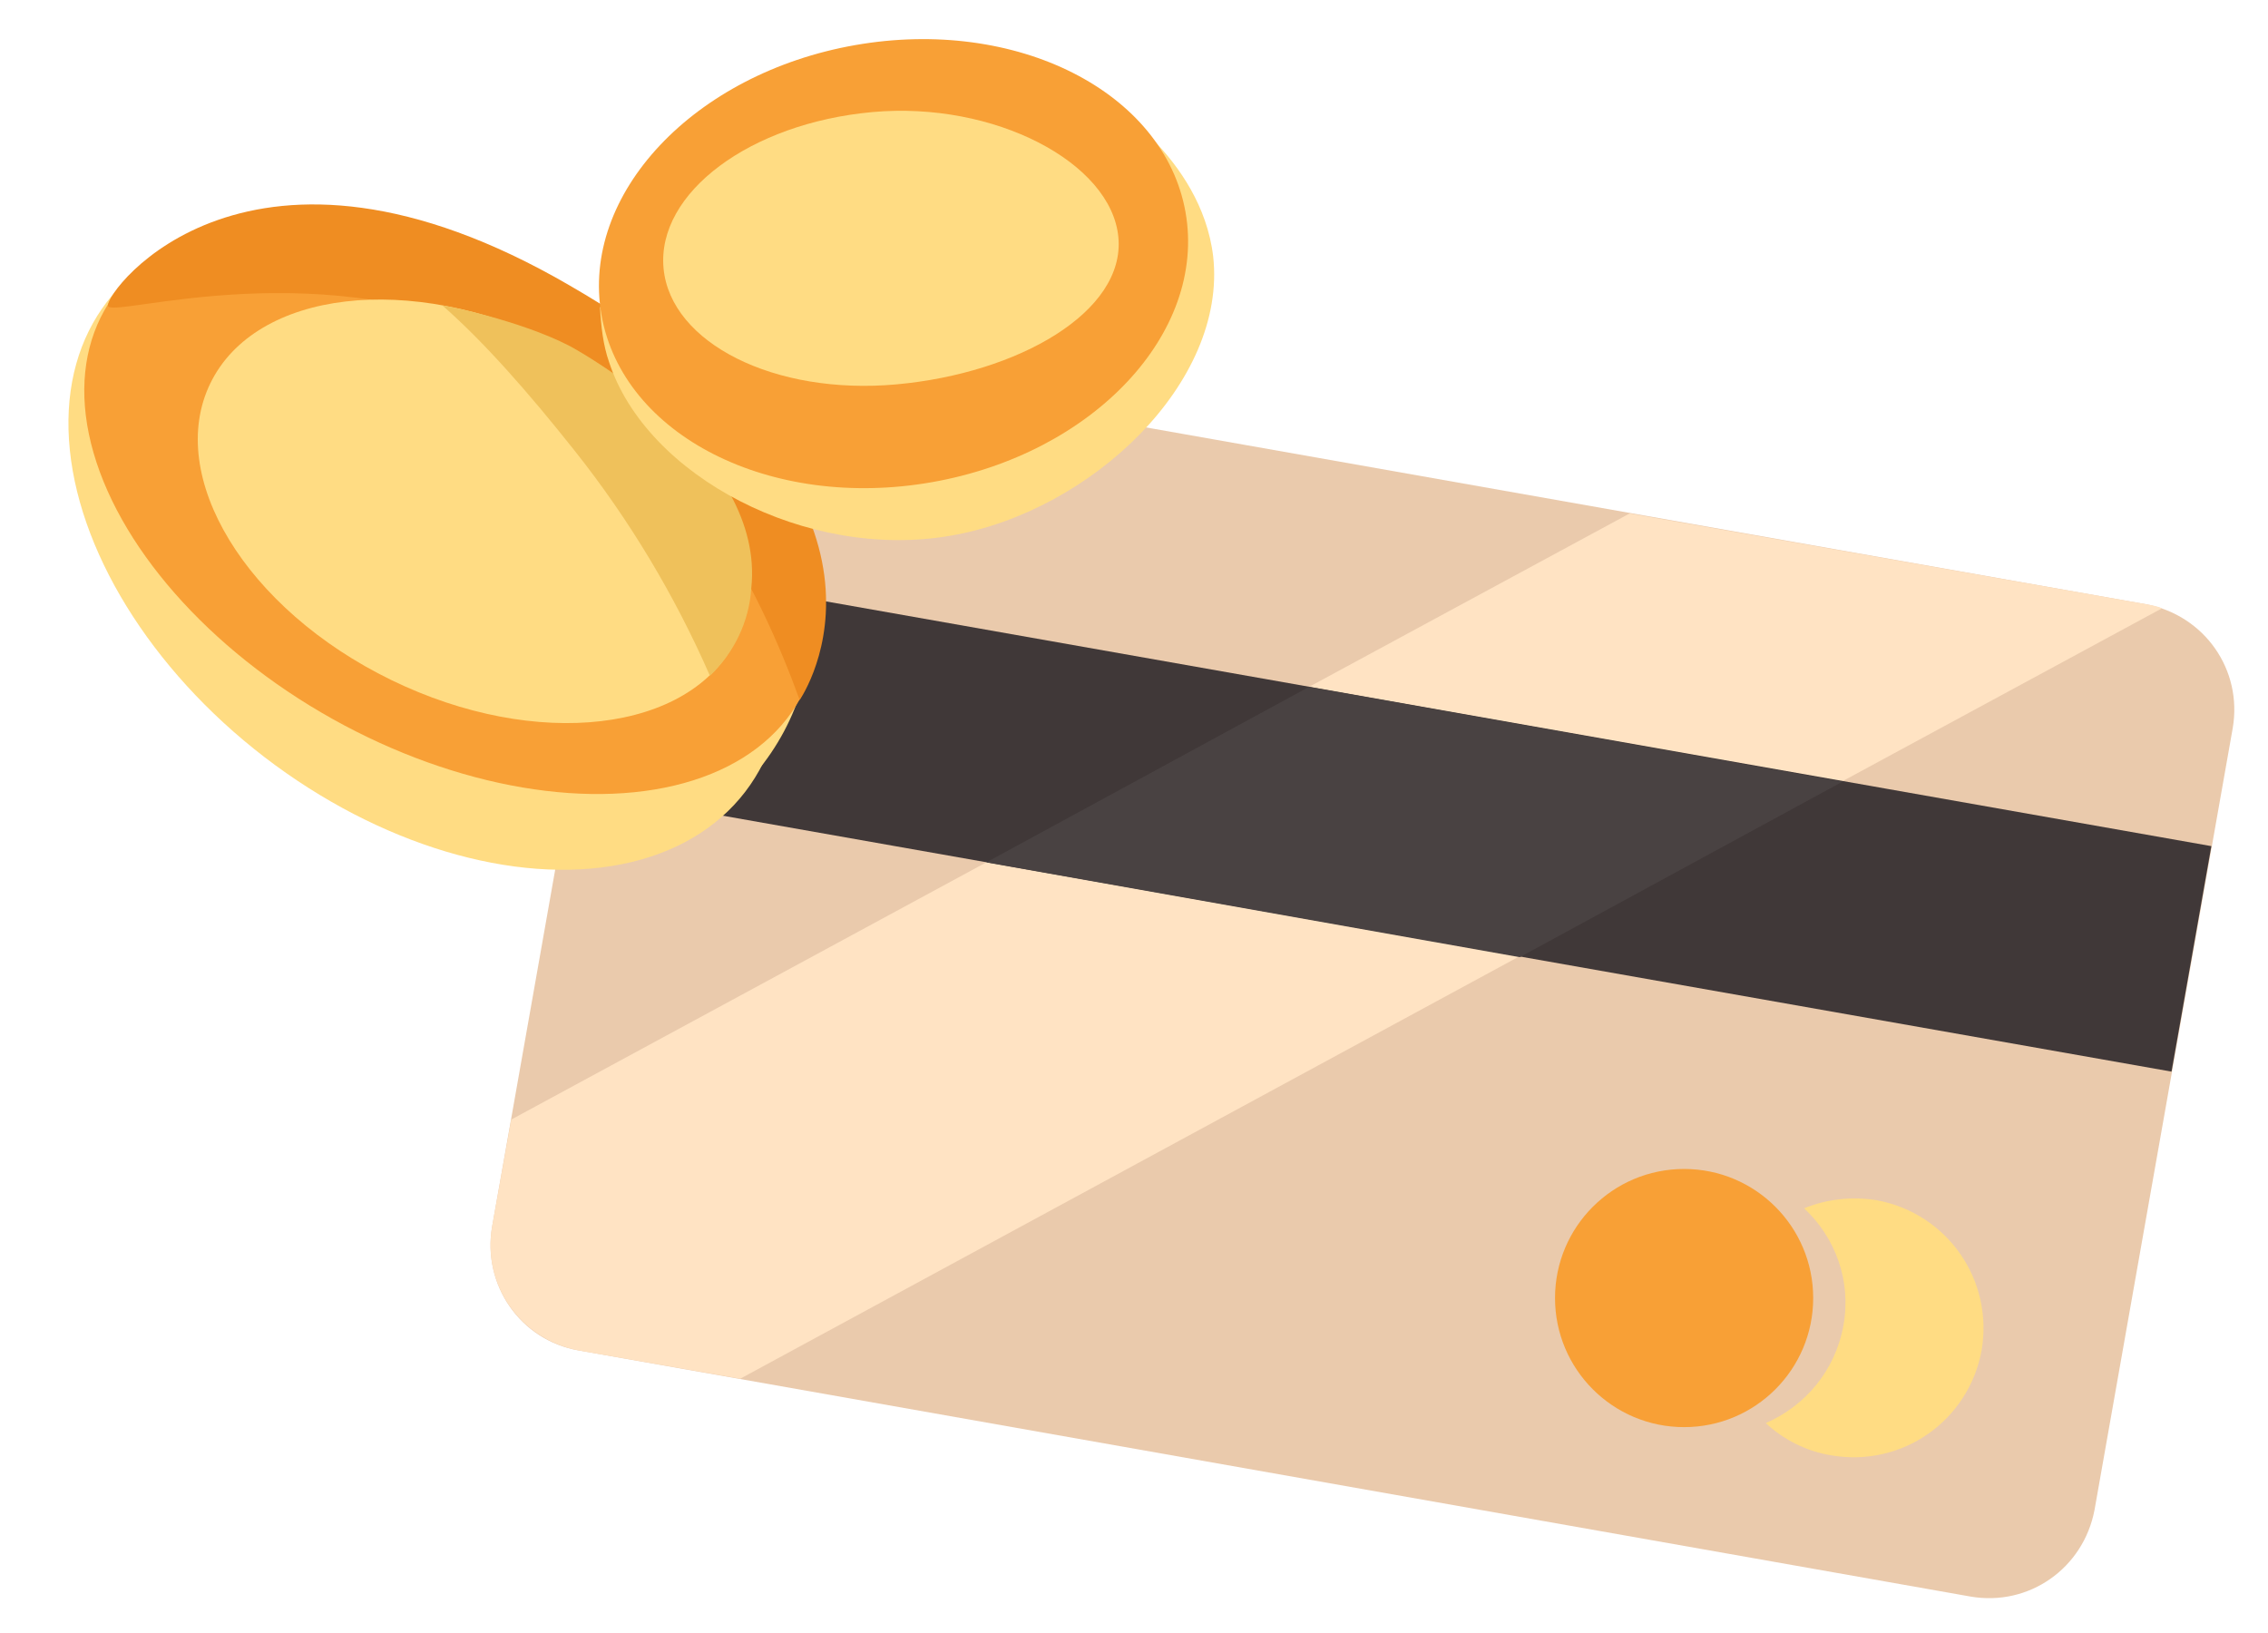 <svg enable-background="new 0 0 224.9 161.7" height="162" viewBox="0 0 224.9 161.7" width="225" xmlns="http://www.w3.org/2000/svg"><path d="m57.4 133.8 138 24.4c5.8 1 11.2-2.8 12.3-8.6l13.7-77.5c1-5.8-2.8-11.2-8.6-12.3l-138-24.4c-5.8-1-11.2 2.8-12.3 8.6l-13.7 77.5c-1 5.8 2.8 11.3 8.6 12.3z" fill="#eacaac"/><path d="m50.7 110.9-1.9 10.6c-1 5.8 2.8 11.2 8.6 12.3l16 2.8 77.3-41.9 32.1-17.4 31.6-17.1c-.5-.2-1-.3-1.6-.4l-51.2-9-31.8 17.2-32 17.4z" fill="#ffe3c3"/><path d="m126.5.3h22.7v161.3h-22.7z" fill="#403838" transform="matrix(.174 -.985 .985 .174 34.147 202.632)"/><path d="m97.8 85.4 52.9 9.4 32-17.4-52.9-9.4z" fill="#494242"/><circle cx="167" cy="128.6" fill="#f8a036" r="12.8"/><g fill="#ffdc83"><path d="m175.1 141c1.7 1.6 4 2.8 6.5 3.2 7 1.2 13.6-3.4 14.9-10.4 1.2-7-3.4-13.6-10.4-14.9-2.5-.4-5-.1-7.2.8 3.1 2.9 4.7 7.2 3.9 11.6-.8 4.5-3.8 8-7.7 9.7z"/><ellipse cx="42.3" cy="54.1" rx="26.3" ry="39.9" transform="matrix(.609 -.793 .793 .609 -26.412 54.708)"/><path d="m79.6 67.8c-.9 3.2-2.5 6.2-4.7 8.8l-9.7 4.1z"/></g><ellipse cx="44.8" cy="49.9" fill="#f8a036" rx="24.3" ry="39.5" transform="matrix(.488 -.873 .873 .488 -20.602 64.718)"/><path d="m79.3 69.3c-4-11-11.7-26.8-27.4-34.9-19.5-10.1-41-2.8-41.2-4.2-.2-1.5 14-20.5 45.8-2 35 20.2 24.1 39.1 22.8 41.1z" fill="#ef8d22"/><ellipse cx="46.9" cy="50.6" fill="#ffdc83" rx="18.6" ry="29" transform="matrix(.438 -.899 .899 .438 -19.098 70.589)"/><path d="m43.9 30.2c4.1 3.6 8.5 8.6 13.1 14.4 5.4 6.8 9.9 14.3 13.4 22.3 2.4-2.3 3.9-5.4 4.1-8.7 1.4-13.2-16.7-23.3-18-24-5-2.6-12.7-4.1-12.6-4z" fill="#efc15b"/><path d="m120.3 25.3c1.4 12.5-12.1 25.3-26 27.7-14.3 2.5-30.2-5.9-33.9-17.2-.6-1.7-.8-3.6-.9-5.4.6-1.5 8.2-18.6 26.8-22.4 14.7-3 26 4.5 28.2 5.9 2.4 2.5 5.2 6.4 5.8 11.4z" fill="#ffdc83"/><ellipse cx="88.6" cy="26" fill="#f8a036" rx="29.4" ry="22" transform="matrix(.985 -.173 .173 .985 -3.166 15.747)"/><path d="m110.9 23.4c.7 7.4-9.9 13.5-22 14.6s-22.4-4.1-23.1-11.5c-.7-7.5 8.6-14.4 20.7-15.5s23.7 5 24.4 12.4z" fill="#ffdc83"/></svg>